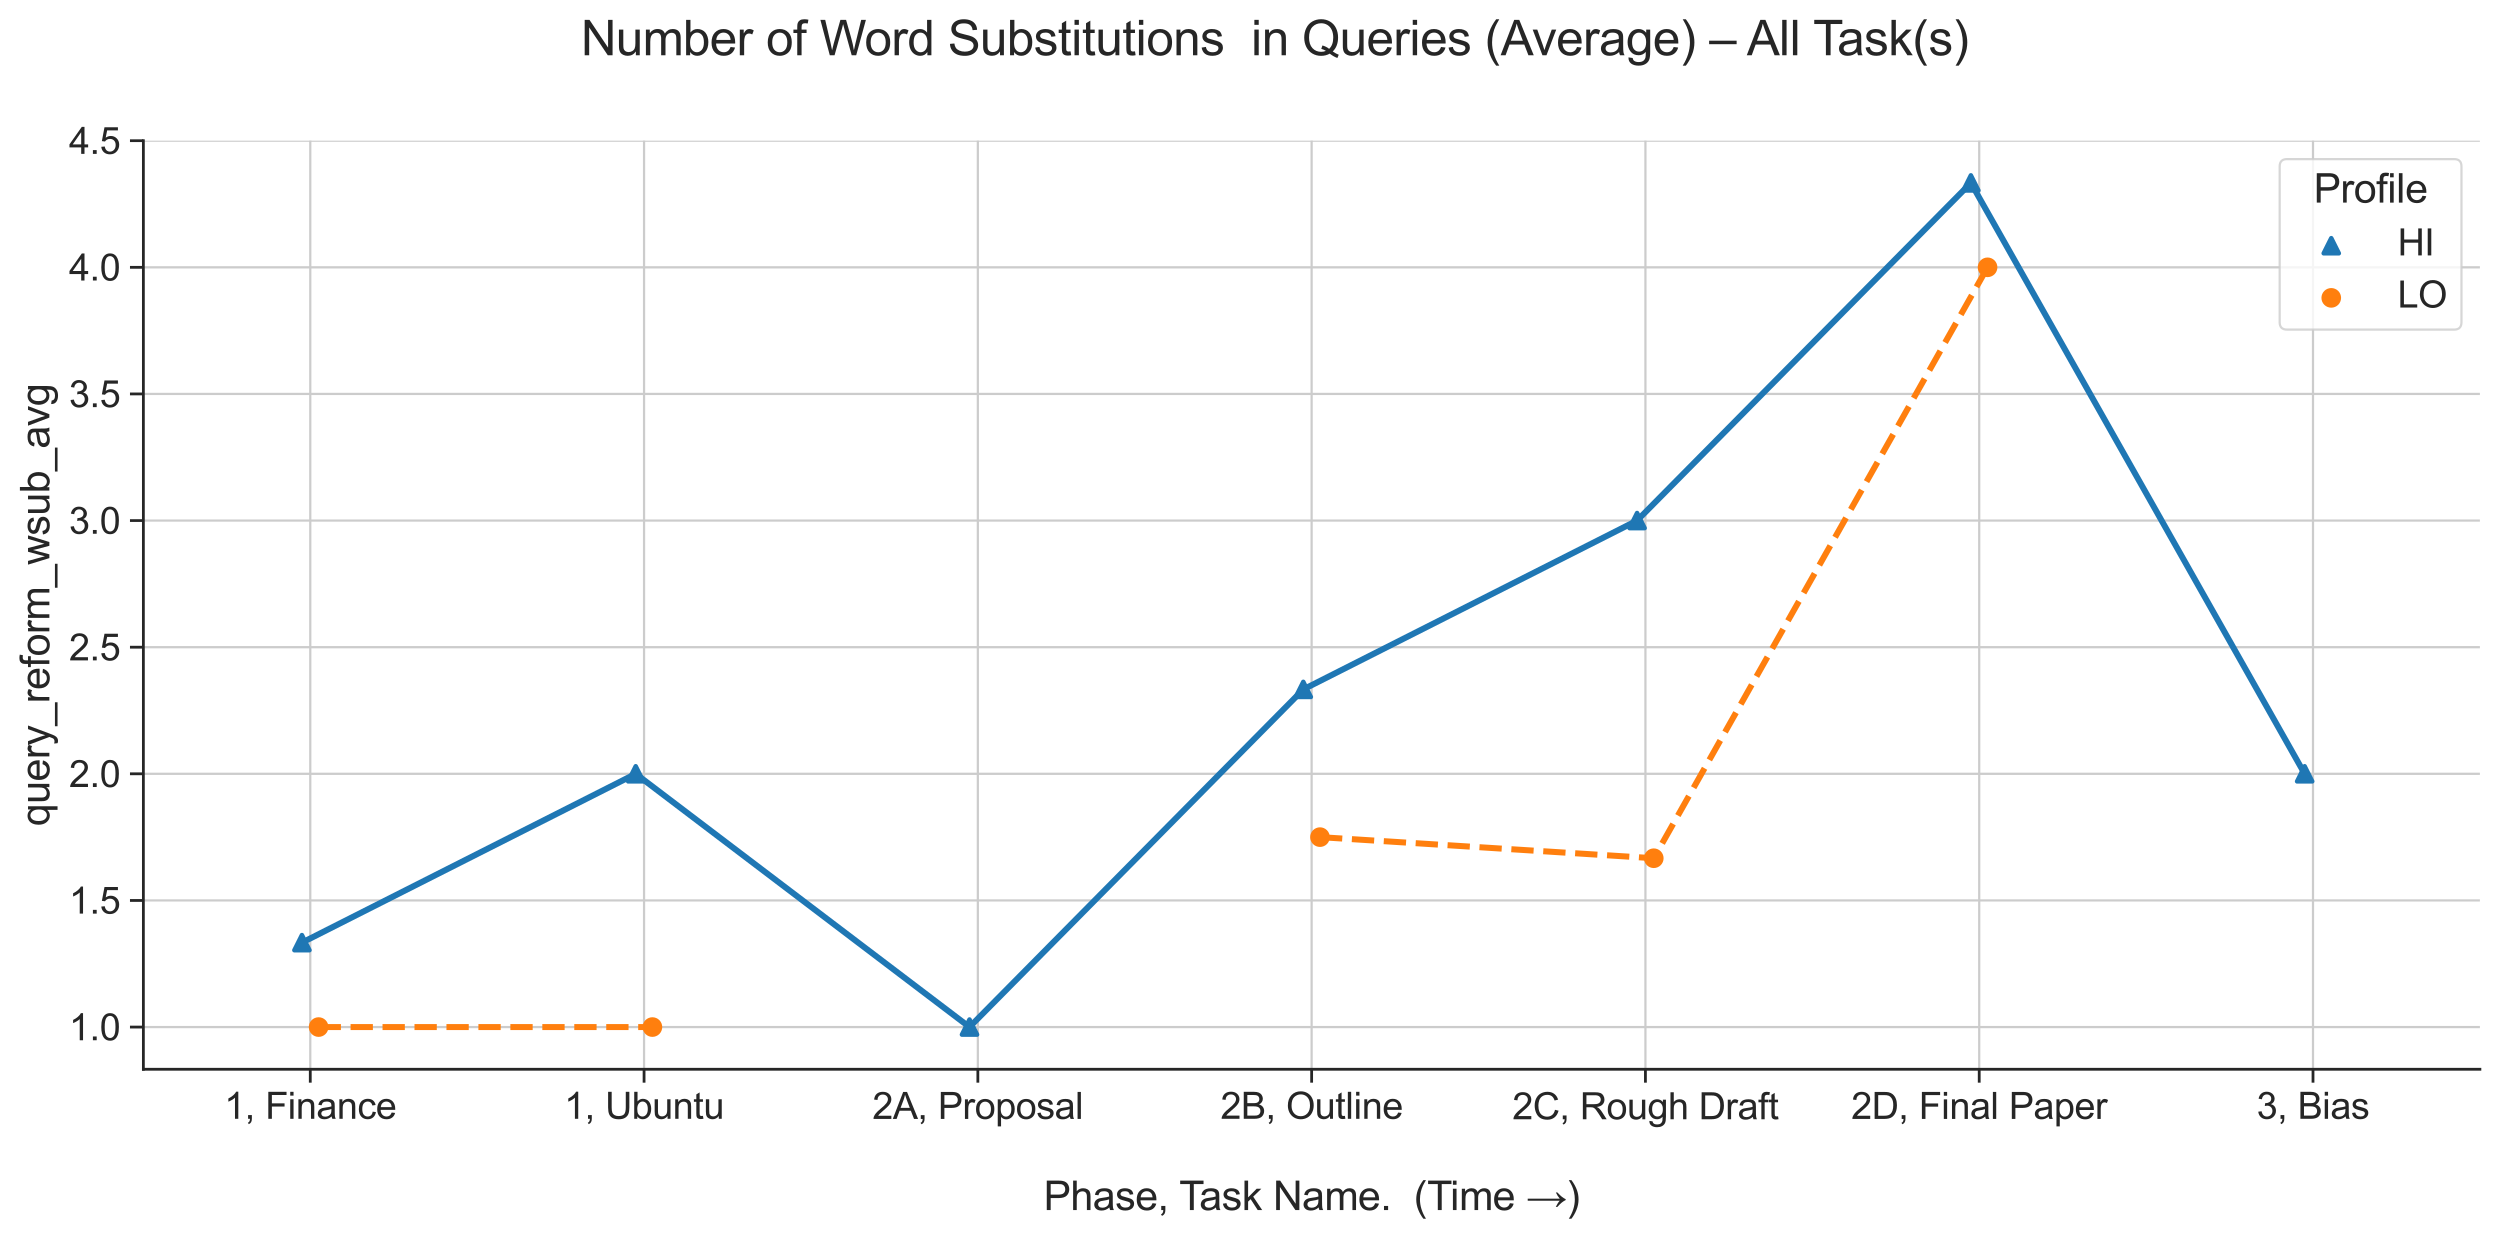 <?xml version="1.0" encoding="utf-8" standalone="no"?>
<!DOCTYPE svg PUBLIC "-//W3C//DTD SVG 1.1//EN"
  "http://www.w3.org/Graphics/SVG/1.1/DTD/svg11.dtd">
<svg xmlns:xlink="http://www.w3.org/1999/xlink" width="895.562pt" height="443.707pt" viewBox="0 0 895.562 443.707" xmlns="http://www.w3.org/2000/svg" version="1.1">
 <defs>
  <style type="text/css">*{stroke-linejoin: round; stroke-linecap: butt}</style>
 </defs>
 <g id="figure_1">
  <g id="patch_1">
   <path d="M 0 443.707 
L 895.562 443.707 
L 895.562 0 
L 0 0 
z
" style="fill: #ffffff"/>
  </g>
  <g id="axes_1">
   <g id="patch_2">
    <path d="M 51.361 383.04 
L 888.361 383.04 
L 888.361 50.4 
L 51.361 50.4 
z
" style="fill: #ffffff"/>
   </g>
   <g id="matplotlib.axis_1">
    <g id="xtick_1">
     <g id="line2d_1">
      <path d="M 111.147 383.04 
L 111.147 50.4 
" clip-path="url(#pfe2053e4a1)" style="fill: none; stroke: #cccccc; stroke-width: 0.8; stroke-linecap: round"/>
     </g>
     <g id="line2d_2">
      <defs>
       <path id="mbf6d9ec1d7" d="M 0 0 
L 0 4.8 
" style="stroke: #262626"/>
      </defs>
      <g>
       <use xlink:href="#mbf6d9ec1d7" x="111.147" y="383.04" style="fill: #262626; stroke: #262626"/>
      </g>
     </g>
     <g id="text_1">
      <!-- 1, Finance -->
      <g style="fill: #262626" transform="translate(80.331 400.788) scale(0.132 -0.132)">
       <defs>
        <path id="ArialMT-31" d="M 2384 0 
L 1822 0 
L 1822 3584 
Q 1619 3391 1289 3197 
Q 959 3003 697 2906 
L 697 3450 
Q 1169 3672 1522 3987 
Q 1875 4303 2022 4600 
L 2384 4600 
L 2384 0 
z
" transform="scale(0.016)"/>
        <path id="ArialMT-2c" d="M 569 0 
L 569 641 
L 1209 641 
L 1209 0 
Q 1209 -353 1084 -570 
Q 959 -788 688 -906 
L 531 -666 
Q 709 -588 793 -436 
Q 878 -284 888 0 
L 569 0 
z
" transform="scale(0.016)"/>
        <path id="ArialMT-20" transform="scale(0.016)"/>
        <path id="ArialMT-46" d="M 525 0 
L 525 4581 
L 3616 4581 
L 3616 4041 
L 1131 4041 
L 1131 2622 
L 3281 2622 
L 3281 2081 
L 1131 2081 
L 1131 0 
L 525 0 
z
" transform="scale(0.016)"/>
        <path id="ArialMT-69" d="M 425 3934 
L 425 4581 
L 988 4581 
L 988 3934 
L 425 3934 
z
M 425 0 
L 425 3319 
L 988 3319 
L 988 0 
L 425 0 
z
" transform="scale(0.016)"/>
        <path id="ArialMT-6e" d="M 422 0 
L 422 3319 
L 928 3319 
L 928 2847 
Q 1294 3394 1984 3394 
Q 2284 3394 2536 3286 
Q 2788 3178 2913 3003 
Q 3038 2828 3088 2588 
Q 3119 2431 3119 2041 
L 3119 0 
L 2556 0 
L 2556 2019 
Q 2556 2363 2490 2533 
Q 2425 2703 2258 2804 
Q 2091 2906 1866 2906 
Q 1506 2906 1245 2678 
Q 984 2450 984 1813 
L 984 0 
L 422 0 
z
" transform="scale(0.016)"/>
        <path id="ArialMT-61" d="M 2588 409 
Q 2275 144 1986 34 
Q 1697 -75 1366 -75 
Q 819 -75 525 192 
Q 231 459 231 875 
Q 231 1119 342 1320 
Q 453 1522 633 1644 
Q 813 1766 1038 1828 
Q 1203 1872 1538 1913 
Q 2219 1994 2541 2106 
Q 2544 2222 2544 2253 
Q 2544 2597 2384 2738 
Q 2169 2928 1744 2928 
Q 1347 2928 1158 2789 
Q 969 2650 878 2297 
L 328 2372 
Q 403 2725 575 2942 
Q 747 3159 1072 3276 
Q 1397 3394 1825 3394 
Q 2250 3394 2515 3294 
Q 2781 3194 2906 3042 
Q 3031 2891 3081 2659 
Q 3109 2516 3109 2141 
L 3109 1391 
Q 3109 606 3145 398 
Q 3181 191 3288 0 
L 2700 0 
Q 2613 175 2588 409 
z
M 2541 1666 
Q 2234 1541 1622 1453 
Q 1275 1403 1131 1340 
Q 988 1278 909 1158 
Q 831 1038 831 891 
Q 831 666 1001 516 
Q 1172 366 1500 366 
Q 1825 366 2078 508 
Q 2331 650 2450 897 
Q 2541 1088 2541 1459 
L 2541 1666 
z
" transform="scale(0.016)"/>
        <path id="ArialMT-63" d="M 2588 1216 
L 3141 1144 
Q 3050 572 2676 248 
Q 2303 -75 1759 -75 
Q 1078 -75 664 370 
Q 250 816 250 1647 
Q 250 2184 428 2587 
Q 606 2991 970 3192 
Q 1334 3394 1763 3394 
Q 2303 3394 2647 3120 
Q 2991 2847 3088 2344 
L 2541 2259 
Q 2463 2594 2264 2762 
Q 2066 2931 1784 2931 
Q 1359 2931 1093 2626 
Q 828 2322 828 1663 
Q 828 994 1084 691 
Q 1341 388 1753 388 
Q 2084 388 2306 591 
Q 2528 794 2588 1216 
z
" transform="scale(0.016)"/>
        <path id="ArialMT-65" d="M 2694 1069 
L 3275 997 
Q 3138 488 2766 206 
Q 2394 -75 1816 -75 
Q 1088 -75 661 373 
Q 234 822 234 1631 
Q 234 2469 665 2931 
Q 1097 3394 1784 3394 
Q 2450 3394 2872 2941 
Q 3294 2488 3294 1666 
Q 3294 1616 3291 1516 
L 816 1516 
Q 847 969 1125 678 
Q 1403 388 1819 388 
Q 2128 388 2347 550 
Q 2566 713 2694 1069 
z
M 847 1978 
L 2700 1978 
Q 2663 2397 2488 2606 
Q 2219 2931 1791 2931 
Q 1403 2931 1139 2672 
Q 875 2413 847 1978 
z
" transform="scale(0.016)"/>
       </defs>
       <use xlink:href="#ArialMT-31"/>
       <use xlink:href="#ArialMT-2c" x="55.615"/>
       <use xlink:href="#ArialMT-20" x="83.398"/>
       <use xlink:href="#ArialMT-46" x="111.182"/>
       <use xlink:href="#ArialMT-69" x="172.266"/>
       <use xlink:href="#ArialMT-6e" x="194.482"/>
       <use xlink:href="#ArialMT-61" x="250.098"/>
       <use xlink:href="#ArialMT-6e" x="305.713"/>
       <use xlink:href="#ArialMT-63" x="361.328"/>
       <use xlink:href="#ArialMT-65" x="411.328"/>
      </g>
     </g>
    </g>
    <g id="xtick_2">
     <g id="line2d_3">
      <path d="M 230.719 383.04 
L 230.719 50.4 
" clip-path="url(#pfe2053e4a1)" style="fill: none; stroke: #cccccc; stroke-width: 0.8; stroke-linecap: round"/>
     </g>
     <g id="line2d_4">
      <g>
       <use xlink:href="#mbf6d9ec1d7" x="230.719" y="383.04" style="fill: #262626; stroke: #262626"/>
      </g>
     </g>
     <g id="text_2">
      <!-- 1, Ubuntu -->
      <g style="fill: #262626" transform="translate(202.1 400.788) scale(0.132 -0.132)">
       <defs>
        <path id="ArialMT-55" d="M 3500 4581 
L 4106 4581 
L 4106 1934 
Q 4106 1244 3950 837 
Q 3794 431 3386 176 
Q 2978 -78 2316 -78 
Q 1672 -78 1262 144 
Q 853 366 678 786 
Q 503 1206 503 1934 
L 503 4581 
L 1109 4581 
L 1109 1938 
Q 1109 1341 1220 1058 
Q 1331 775 1601 622 
Q 1872 469 2263 469 
Q 2931 469 3215 772 
Q 3500 1075 3500 1938 
L 3500 4581 
z
" transform="scale(0.016)"/>
        <path id="ArialMT-62" d="M 941 0 
L 419 0 
L 419 4581 
L 981 4581 
L 981 2947 
Q 1338 3394 1891 3394 
Q 2197 3394 2470 3270 
Q 2744 3147 2920 2923 
Q 3097 2700 3197 2384 
Q 3297 2069 3297 1709 
Q 3297 856 2875 390 
Q 2453 -75 1863 -75 
Q 1275 -75 941 416 
L 941 0 
z
M 934 1684 
Q 934 1088 1097 822 
Q 1363 388 1816 388 
Q 2184 388 2453 708 
Q 2722 1028 2722 1663 
Q 2722 2313 2464 2622 
Q 2206 2931 1841 2931 
Q 1472 2931 1203 2611 
Q 934 2291 934 1684 
z
" transform="scale(0.016)"/>
        <path id="ArialMT-75" d="M 2597 0 
L 2597 488 
Q 2209 -75 1544 -75 
Q 1250 -75 995 37 
Q 741 150 617 320 
Q 494 491 444 738 
Q 409 903 409 1263 
L 409 3319 
L 972 3319 
L 972 1478 
Q 972 1038 1006 884 
Q 1059 663 1231 536 
Q 1403 409 1656 409 
Q 1909 409 2131 539 
Q 2353 669 2445 892 
Q 2538 1116 2538 1541 
L 2538 3319 
L 3100 3319 
L 3100 0 
L 2597 0 
z
" transform="scale(0.016)"/>
        <path id="ArialMT-74" d="M 1650 503 
L 1731 6 
Q 1494 -44 1306 -44 
Q 1000 -44 831 53 
Q 663 150 594 308 
Q 525 466 525 972 
L 525 2881 
L 113 2881 
L 113 3319 
L 525 3319 
L 525 4141 
L 1084 4478 
L 1084 3319 
L 1650 3319 
L 1650 2881 
L 1084 2881 
L 1084 941 
Q 1084 700 1114 631 
Q 1144 563 1211 522 
Q 1278 481 1403 481 
Q 1497 481 1650 503 
z
" transform="scale(0.016)"/>
       </defs>
       <use xlink:href="#ArialMT-31"/>
       <use xlink:href="#ArialMT-2c" x="55.615"/>
       <use xlink:href="#ArialMT-20" x="83.398"/>
       <use xlink:href="#ArialMT-55" x="111.182"/>
       <use xlink:href="#ArialMT-62" x="183.398"/>
       <use xlink:href="#ArialMT-75" x="239.014"/>
       <use xlink:href="#ArialMT-6e" x="294.629"/>
       <use xlink:href="#ArialMT-74" x="350.244"/>
       <use xlink:href="#ArialMT-75" x="378.027"/>
      </g>
     </g>
    </g>
    <g id="xtick_3">
     <g id="line2d_5">
      <path d="M 350.29 383.04 
L 350.29 50.4 
" clip-path="url(#pfe2053e4a1)" style="fill: none; stroke: #cccccc; stroke-width: 0.8; stroke-linecap: round"/>
     </g>
     <g id="line2d_6">
      <g>
       <use xlink:href="#mbf6d9ec1d7" x="350.29" y="383.04" style="fill: #262626; stroke: #262626"/>
      </g>
     </g>
     <g id="text_3">
      <!-- 2A, Proposal -->
      <g style="fill: #262626" transform="translate(312.503 400.827) scale(0.132 -0.132)">
       <defs>
        <path id="ArialMT-32" d="M 3222 541 
L 3222 0 
L 194 0 
Q 188 203 259 391 
Q 375 700 629 1000 
Q 884 1300 1366 1694 
Q 2113 2306 2375 2664 
Q 2638 3022 2638 3341 
Q 2638 3675 2398 3904 
Q 2159 4134 1775 4134 
Q 1369 4134 1125 3890 
Q 881 3647 878 3216 
L 300 3275 
Q 359 3922 746 4261 
Q 1134 4600 1788 4600 
Q 2447 4600 2831 4234 
Q 3216 3869 3216 3328 
Q 3216 3053 3103 2787 
Q 2991 2522 2730 2228 
Q 2469 1934 1863 1422 
Q 1356 997 1212 845 
Q 1069 694 975 541 
L 3222 541 
z
" transform="scale(0.016)"/>
        <path id="ArialMT-41" d="M -9 0 
L 1750 4581 
L 2403 4581 
L 4278 0 
L 3588 0 
L 3053 1388 
L 1138 1388 
L 634 0 
L -9 0 
z
M 1313 1881 
L 2866 1881 
L 2388 3150 
Q 2169 3728 2063 4100 
Q 1975 3659 1816 3225 
L 1313 1881 
z
" transform="scale(0.016)"/>
        <path id="ArialMT-50" d="M 494 0 
L 494 4581 
L 2222 4581 
Q 2678 4581 2919 4538 
Q 3256 4481 3484 4323 
Q 3713 4166 3852 3881 
Q 3991 3597 3991 3256 
Q 3991 2672 3619 2267 
Q 3247 1863 2275 1863 
L 1100 1863 
L 1100 0 
L 494 0 
z
M 1100 2403 
L 2284 2403 
Q 2872 2403 3119 2622 
Q 3366 2841 3366 3238 
Q 3366 3525 3220 3729 
Q 3075 3934 2838 4000 
Q 2684 4041 2272 4041 
L 1100 4041 
L 1100 2403 
z
" transform="scale(0.016)"/>
        <path id="ArialMT-72" d="M 416 0 
L 416 3319 
L 922 3319 
L 922 2816 
Q 1116 3169 1280 3281 
Q 1444 3394 1641 3394 
Q 1925 3394 2219 3213 
L 2025 2691 
Q 1819 2813 1613 2813 
Q 1428 2813 1281 2702 
Q 1134 2591 1072 2394 
Q 978 2094 978 1738 
L 978 0 
L 416 0 
z
" transform="scale(0.016)"/>
        <path id="ArialMT-6f" d="M 213 1659 
Q 213 2581 725 3025 
Q 1153 3394 1769 3394 
Q 2453 3394 2887 2945 
Q 3322 2497 3322 1706 
Q 3322 1066 3130 698 
Q 2938 331 2570 128 
Q 2203 -75 1769 -75 
Q 1072 -75 642 372 
Q 213 819 213 1659 
z
M 791 1659 
Q 791 1022 1069 705 
Q 1347 388 1769 388 
Q 2188 388 2466 706 
Q 2744 1025 2744 1678 
Q 2744 2294 2464 2611 
Q 2184 2928 1769 2928 
Q 1347 2928 1069 2612 
Q 791 2297 791 1659 
z
" transform="scale(0.016)"/>
        <path id="ArialMT-70" d="M 422 -1272 
L 422 3319 
L 934 3319 
L 934 2888 
Q 1116 3141 1344 3267 
Q 1572 3394 1897 3394 
Q 2322 3394 2647 3175 
Q 2972 2956 3137 2557 
Q 3303 2159 3303 1684 
Q 3303 1175 3120 767 
Q 2938 359 2589 142 
Q 2241 -75 1856 -75 
Q 1575 -75 1351 44 
Q 1128 163 984 344 
L 984 -1272 
L 422 -1272 
z
M 931 1641 
Q 931 1000 1190 694 
Q 1450 388 1819 388 
Q 2194 388 2461 705 
Q 2728 1022 2728 1688 
Q 2728 2322 2467 2637 
Q 2206 2953 1844 2953 
Q 1484 2953 1207 2617 
Q 931 2281 931 1641 
z
" transform="scale(0.016)"/>
        <path id="ArialMT-73" d="M 197 991 
L 753 1078 
Q 800 744 1014 566 
Q 1228 388 1613 388 
Q 2000 388 2187 545 
Q 2375 703 2375 916 
Q 2375 1106 2209 1216 
Q 2094 1291 1634 1406 
Q 1016 1563 777 1677 
Q 538 1791 414 1992 
Q 291 2194 291 2438 
Q 291 2659 392 2848 
Q 494 3038 669 3163 
Q 800 3259 1026 3326 
Q 1253 3394 1513 3394 
Q 1903 3394 2198 3281 
Q 2494 3169 2634 2976 
Q 2775 2784 2828 2463 
L 2278 2388 
Q 2241 2644 2061 2787 
Q 1881 2931 1553 2931 
Q 1166 2931 1000 2803 
Q 834 2675 834 2503 
Q 834 2394 903 2306 
Q 972 2216 1119 2156 
Q 1203 2125 1616 2013 
Q 2213 1853 2448 1751 
Q 2684 1650 2818 1456 
Q 2953 1263 2953 975 
Q 2953 694 2789 445 
Q 2625 197 2315 61 
Q 2006 -75 1616 -75 
Q 969 -75 630 194 
Q 291 463 197 991 
z
" transform="scale(0.016)"/>
        <path id="ArialMT-6c" d="M 409 0 
L 409 4581 
L 972 4581 
L 972 0 
L 409 0 
z
" transform="scale(0.016)"/>
       </defs>
       <use xlink:href="#ArialMT-32"/>
       <use xlink:href="#ArialMT-41" x="55.615"/>
       <use xlink:href="#ArialMT-2c" x="122.314"/>
       <use xlink:href="#ArialMT-20" x="150.098"/>
       <use xlink:href="#ArialMT-50" x="177.881"/>
       <use xlink:href="#ArialMT-72" x="244.58"/>
       <use xlink:href="#ArialMT-6f" x="277.881"/>
       <use xlink:href="#ArialMT-70" x="333.496"/>
       <use xlink:href="#ArialMT-6f" x="389.111"/>
       <use xlink:href="#ArialMT-73" x="444.727"/>
       <use xlink:href="#ArialMT-61" x="494.727"/>
       <use xlink:href="#ArialMT-6c" x="550.342"/>
      </g>
     </g>
    </g>
    <g id="xtick_4">
     <g id="line2d_7">
      <path d="M 469.861 383.04 
L 469.861 50.4 
" clip-path="url(#pfe2053e4a1)" style="fill: none; stroke: #cccccc; stroke-width: 0.8; stroke-linecap: round"/>
     </g>
     <g id="line2d_8">
      <g>
       <use xlink:href="#mbf6d9ec1d7" x="469.861" y="383.04" style="fill: #262626; stroke: #262626"/>
      </g>
     </g>
     <g id="text_4">
      <!-- 2B, Outline -->
      <g style="fill: #262626" transform="translate(437.211 400.788) scale(0.132 -0.132)">
       <defs>
        <path id="ArialMT-42" d="M 469 0 
L 469 4581 
L 2188 4581 
Q 2713 4581 3030 4442 
Q 3347 4303 3526 4014 
Q 3706 3725 3706 3409 
Q 3706 3116 3547 2856 
Q 3388 2597 3066 2438 
Q 3481 2316 3704 2022 
Q 3928 1728 3928 1328 
Q 3928 1006 3792 729 
Q 3656 453 3456 303 
Q 3256 153 2954 76 
Q 2653 0 2216 0 
L 469 0 
z
M 1075 2656 
L 2066 2656 
Q 2469 2656 2644 2709 
Q 2875 2778 2992 2937 
Q 3109 3097 3109 3338 
Q 3109 3566 3000 3739 
Q 2891 3913 2687 3977 
Q 2484 4041 1991 4041 
L 1075 4041 
L 1075 2656 
z
M 1075 541 
L 2216 541 
Q 2509 541 2628 563 
Q 2838 600 2978 687 
Q 3119 775 3209 942 
Q 3300 1109 3300 1328 
Q 3300 1584 3169 1773 
Q 3038 1963 2805 2039 
Q 2572 2116 2134 2116 
L 1075 2116 
L 1075 541 
z
" transform="scale(0.016)"/>
        <path id="ArialMT-4f" d="M 309 2231 
Q 309 3372 921 4017 
Q 1534 4663 2503 4663 
Q 3138 4663 3647 4359 
Q 4156 4056 4423 3514 
Q 4691 2972 4691 2284 
Q 4691 1588 4409 1038 
Q 4128 488 3612 205 
Q 3097 -78 2500 -78 
Q 1853 -78 1343 234 
Q 834 547 571 1087 
Q 309 1628 309 2231 
z
M 934 2222 
Q 934 1394 1379 917 
Q 1825 441 2497 441 
Q 3181 441 3623 922 
Q 4066 1403 4066 2288 
Q 4066 2847 3877 3264 
Q 3688 3681 3323 3911 
Q 2959 4141 2506 4141 
Q 1863 4141 1398 3698 
Q 934 3256 934 2222 
z
" transform="scale(0.016)"/>
       </defs>
       <use xlink:href="#ArialMT-32"/>
       <use xlink:href="#ArialMT-42" x="55.615"/>
       <use xlink:href="#ArialMT-2c" x="122.314"/>
       <use xlink:href="#ArialMT-20" x="150.098"/>
       <use xlink:href="#ArialMT-4f" x="177.881"/>
       <use xlink:href="#ArialMT-75" x="255.664"/>
       <use xlink:href="#ArialMT-74" x="311.279"/>
       <use xlink:href="#ArialMT-6c" x="339.062"/>
       <use xlink:href="#ArialMT-69" x="361.279"/>
       <use xlink:href="#ArialMT-6e" x="383.496"/>
       <use xlink:href="#ArialMT-65" x="439.111"/>
      </g>
     </g>
    </g>
    <g id="xtick_5">
     <g id="line2d_9">
      <path d="M 589.433 383.04 
L 589.433 50.4 
" clip-path="url(#pfe2053e4a1)" style="fill: none; stroke: #cccccc; stroke-width: 0.8; stroke-linecap: round"/>
     </g>
     <g id="line2d_10">
      <g>
       <use xlink:href="#mbf6d9ec1d7" x="589.433" y="383.04" style="fill: #262626; stroke: #262626"/>
      </g>
     </g>
     <g id="text_5">
      <!-- 2C, Rough Draft -->
      <g style="fill: #262626" transform="translate(541.747 400.949) scale(0.132 -0.132)">
       <defs>
        <path id="ArialMT-43" d="M 3763 1606 
L 4369 1453 
Q 4178 706 3683 314 
Q 3188 -78 2472 -78 
Q 1731 -78 1267 223 
Q 803 525 561 1097 
Q 319 1669 319 2325 
Q 319 3041 592 3573 
Q 866 4106 1370 4382 
Q 1875 4659 2481 4659 
Q 3169 4659 3637 4309 
Q 4106 3959 4291 3325 
L 3694 3184 
Q 3534 3684 3231 3912 
Q 2928 4141 2469 4141 
Q 1941 4141 1586 3887 
Q 1231 3634 1087 3207 
Q 944 2781 944 2328 
Q 944 1744 1114 1308 
Q 1284 872 1643 656 
Q 2003 441 2422 441 
Q 2931 441 3284 734 
Q 3638 1028 3763 1606 
z
" transform="scale(0.016)"/>
        <path id="ArialMT-52" d="M 503 0 
L 503 4581 
L 2534 4581 
Q 3147 4581 3465 4457 
Q 3784 4334 3975 4021 
Q 4166 3709 4166 3331 
Q 4166 2844 3850 2509 
Q 3534 2175 2875 2084 
Q 3116 1969 3241 1856 
Q 3506 1613 3744 1247 
L 4541 0 
L 3778 0 
L 3172 953 
Q 2906 1366 2734 1584 
Q 2563 1803 2427 1890 
Q 2291 1978 2150 2013 
Q 2047 2034 1813 2034 
L 1109 2034 
L 1109 0 
L 503 0 
z
M 1109 2559 
L 2413 2559 
Q 2828 2559 3062 2645 
Q 3297 2731 3419 2920 
Q 3541 3109 3541 3331 
Q 3541 3656 3305 3865 
Q 3069 4075 2559 4075 
L 1109 4075 
L 1109 2559 
z
" transform="scale(0.016)"/>
        <path id="ArialMT-67" d="M 319 -275 
L 866 -356 
Q 900 -609 1056 -725 
Q 1266 -881 1628 -881 
Q 2019 -881 2231 -725 
Q 2444 -569 2519 -288 
Q 2563 -116 2559 434 
Q 2191 0 1641 0 
Q 956 0 581 494 
Q 206 988 206 1678 
Q 206 2153 378 2554 
Q 550 2956 876 3175 
Q 1203 3394 1644 3394 
Q 2231 3394 2613 2919 
L 2613 3319 
L 3131 3319 
L 3131 450 
Q 3131 -325 2973 -648 
Q 2816 -972 2473 -1159 
Q 2131 -1347 1631 -1347 
Q 1038 -1347 672 -1080 
Q 306 -813 319 -275 
z
M 784 1719 
Q 784 1066 1043 766 
Q 1303 466 1694 466 
Q 2081 466 2343 764 
Q 2606 1063 2606 1700 
Q 2606 2309 2336 2618 
Q 2066 2928 1684 2928 
Q 1309 2928 1046 2623 
Q 784 2319 784 1719 
z
" transform="scale(0.016)"/>
        <path id="ArialMT-68" d="M 422 0 
L 422 4581 
L 984 4581 
L 984 2938 
Q 1378 3394 1978 3394 
Q 2347 3394 2619 3248 
Q 2891 3103 3008 2847 
Q 3125 2591 3125 2103 
L 3125 0 
L 2563 0 
L 2563 2103 
Q 2563 2525 2380 2717 
Q 2197 2909 1863 2909 
Q 1613 2909 1392 2779 
Q 1172 2650 1078 2428 
Q 984 2206 984 1816 
L 984 0 
L 422 0 
z
" transform="scale(0.016)"/>
        <path id="ArialMT-44" d="M 494 0 
L 494 4581 
L 2072 4581 
Q 2606 4581 2888 4516 
Q 3281 4425 3559 4188 
Q 3922 3881 4101 3404 
Q 4281 2928 4281 2316 
Q 4281 1794 4159 1391 
Q 4038 988 3847 723 
Q 3656 459 3429 307 
Q 3203 156 2883 78 
Q 2563 0 2147 0 
L 494 0 
z
M 1100 541 
L 2078 541 
Q 2531 541 2789 625 
Q 3047 709 3200 863 
Q 3416 1078 3536 1442 
Q 3656 1806 3656 2325 
Q 3656 3044 3420 3430 
Q 3184 3816 2847 3947 
Q 2603 4041 2063 4041 
L 1100 4041 
L 1100 541 
z
" transform="scale(0.016)"/>
        <path id="ArialMT-66" d="M 556 0 
L 556 2881 
L 59 2881 
L 59 3319 
L 556 3319 
L 556 3672 
Q 556 4006 616 4169 
Q 697 4388 901 4523 
Q 1106 4659 1475 4659 
Q 1713 4659 2000 4603 
L 1916 4113 
Q 1741 4144 1584 4144 
Q 1328 4144 1222 4034 
Q 1116 3925 1116 3625 
L 1116 3319 
L 1763 3319 
L 1763 2881 
L 1116 2881 
L 1116 0 
L 556 0 
z
" transform="scale(0.016)"/>
       </defs>
       <use xlink:href="#ArialMT-32"/>
       <use xlink:href="#ArialMT-43" x="55.615"/>
       <use xlink:href="#ArialMT-2c" x="127.832"/>
       <use xlink:href="#ArialMT-20" x="155.615"/>
       <use xlink:href="#ArialMT-52" x="183.398"/>
       <use xlink:href="#ArialMT-6f" x="255.615"/>
       <use xlink:href="#ArialMT-75" x="311.23"/>
       <use xlink:href="#ArialMT-67" x="366.846"/>
       <use xlink:href="#ArialMT-68" x="422.461"/>
       <use xlink:href="#ArialMT-20" x="478.076"/>
       <use xlink:href="#ArialMT-44" x="505.859"/>
       <use xlink:href="#ArialMT-72" x="578.076"/>
       <use xlink:href="#ArialMT-61" x="611.377"/>
       <use xlink:href="#ArialMT-66" x="666.992"/>
       <use xlink:href="#ArialMT-74" x="694.775"/>
      </g>
     </g>
    </g>
    <g id="xtick_6">
     <g id="line2d_11">
      <path d="M 709.004 383.04 
L 709.004 50.4 
" clip-path="url(#pfe2053e4a1)" style="fill: none; stroke: #cccccc; stroke-width: 0.8; stroke-linecap: round"/>
     </g>
     <g id="line2d_12">
      <g>
       <use xlink:href="#mbf6d9ec1d7" x="709.004" y="383.04" style="fill: #262626; stroke: #262626"/>
      </g>
     </g>
     <g id="text_6">
      <!-- 2D, Final Paper -->
      <g style="fill: #262626" transform="translate(663.152 400.827) scale(0.132 -0.132)">
       <use xlink:href="#ArialMT-32"/>
       <use xlink:href="#ArialMT-44" x="55.615"/>
       <use xlink:href="#ArialMT-2c" x="127.832"/>
       <use xlink:href="#ArialMT-20" x="155.615"/>
       <use xlink:href="#ArialMT-46" x="183.398"/>
       <use xlink:href="#ArialMT-69" x="244.482"/>
       <use xlink:href="#ArialMT-6e" x="266.699"/>
       <use xlink:href="#ArialMT-61" x="322.314"/>
       <use xlink:href="#ArialMT-6c" x="377.93"/>
       <use xlink:href="#ArialMT-20" x="400.146"/>
       <use xlink:href="#ArialMT-50" x="427.93"/>
       <use xlink:href="#ArialMT-61" x="494.629"/>
       <use xlink:href="#ArialMT-70" x="550.244"/>
       <use xlink:href="#ArialMT-65" x="605.859"/>
       <use xlink:href="#ArialMT-72" x="661.475"/>
      </g>
     </g>
    </g>
    <g id="xtick_7">
     <g id="line2d_13">
      <path d="M 828.576 383.04 
L 828.576 50.4 
" clip-path="url(#pfe2053e4a1)" style="fill: none; stroke: #cccccc; stroke-width: 0.8; stroke-linecap: round"/>
     </g>
     <g id="line2d_14">
      <g>
       <use xlink:href="#mbf6d9ec1d7" x="828.576" y="383.04" style="fill: #262626; stroke: #262626"/>
      </g>
     </g>
     <g id="text_7">
      <!-- 3, Bias -->
      <g style="fill: #262626" transform="translate(808.399 400.788) scale(0.132 -0.132)">
       <defs>
        <path id="ArialMT-33" d="M 269 1209 
L 831 1284 
Q 928 806 1161 595 
Q 1394 384 1728 384 
Q 2125 384 2398 659 
Q 2672 934 2672 1341 
Q 2672 1728 2419 1979 
Q 2166 2231 1775 2231 
Q 1616 2231 1378 2169 
L 1441 2663 
Q 1497 2656 1531 2656 
Q 1891 2656 2178 2843 
Q 2466 3031 2466 3422 
Q 2466 3731 2256 3934 
Q 2047 4138 1716 4138 
Q 1388 4138 1169 3931 
Q 950 3725 888 3313 
L 325 3413 
Q 428 3978 793 4289 
Q 1159 4600 1703 4600 
Q 2078 4600 2393 4439 
Q 2709 4278 2876 4000 
Q 3044 3722 3044 3409 
Q 3044 3113 2884 2869 
Q 2725 2625 2413 2481 
Q 2819 2388 3044 2092 
Q 3269 1797 3269 1353 
Q 3269 753 2831 336 
Q 2394 -81 1725 -81 
Q 1122 -81 723 278 
Q 325 638 269 1209 
z
" transform="scale(0.016)"/>
       </defs>
       <use xlink:href="#ArialMT-33"/>
       <use xlink:href="#ArialMT-2c" x="55.615"/>
       <use xlink:href="#ArialMT-20" x="83.398"/>
       <use xlink:href="#ArialMT-42" x="111.182"/>
       <use xlink:href="#ArialMT-69" x="177.881"/>
       <use xlink:href="#ArialMT-61" x="200.098"/>
       <use xlink:href="#ArialMT-73" x="255.713"/>
      </g>
     </g>
    </g>
    <g id="text_8">
     <!--  -->
     <g style="fill: #262626" transform="translate(469.861 418.035) scale(0.144 -0.144)"/>
     <!-- Phase, Task Name.  (Time →) -->
     <g style="fill: #262626" transform="translate(373.843 433.476) scale(0.144 -0.144)">
      <defs>
       <path id="ArialMT-54" d="M 1659 0 
L 1659 4041 
L 150 4041 
L 150 4581 
L 3781 4581 
L 3781 4041 
L 2266 4041 
L 2266 0 
L 1659 0 
z
" transform="scale(0.016)"/>
       <path id="ArialMT-6b" d="M 425 0 
L 425 4581 
L 988 4581 
L 988 1969 
L 2319 3319 
L 3047 3319 
L 1778 2088 
L 3175 0 
L 2481 0 
L 1384 1697 
L 988 1316 
L 988 0 
L 425 0 
z
" transform="scale(0.016)"/>
       <path id="ArialMT-4e" d="M 488 0 
L 488 4581 
L 1109 4581 
L 3516 984 
L 3516 4581 
L 4097 4581 
L 4097 0 
L 3475 0 
L 1069 3600 
L 1069 0 
L 488 0 
z
" transform="scale(0.016)"/>
       <path id="ArialMT-6d" d="M 422 0 
L 422 3319 
L 925 3319 
L 925 2853 
Q 1081 3097 1340 3245 
Q 1600 3394 1931 3394 
Q 2300 3394 2536 3241 
Q 2772 3088 2869 2813 
Q 3263 3394 3894 3394 
Q 4388 3394 4653 3120 
Q 4919 2847 4919 2278 
L 4919 0 
L 4359 0 
L 4359 2091 
Q 4359 2428 4304 2576 
Q 4250 2725 4106 2815 
Q 3963 2906 3769 2906 
Q 3419 2906 3187 2673 
Q 2956 2441 2956 1928 
L 2956 0 
L 2394 0 
L 2394 2156 
Q 2394 2531 2256 2718 
Q 2119 2906 1806 2906 
Q 1569 2906 1367 2781 
Q 1166 2656 1075 2415 
Q 984 2175 984 1722 
L 984 0 
L 422 0 
z
" transform="scale(0.016)"/>
       <path id="ArialMT-2e" d="M 581 0 
L 581 641 
L 1222 641 
L 1222 0 
L 581 0 
z
" transform="scale(0.016)"/>
       <path id="ArialMT-28" d="M 1497 -1347 
Q 1031 -759 709 28 
Q 388 816 388 1659 
Q 388 2403 628 3084 
Q 909 3875 1497 4659 
L 1900 4659 
Q 1522 4009 1400 3731 
Q 1209 3300 1100 2831 
Q 966 2247 966 1656 
Q 966 153 1900 -1347 
L 1497 -1347 
z
" transform="scale(0.016)"/>
       <path id="ArialMT-2192" d="M 4859 2738 
Q 5275 2284 5578 2048 
Q 5881 1813 6150 1697 
L 6150 1556 
Q 5841 1406 5550 1173 
Q 5259 941 4856 491 
L 4616 491 
Q 4909 1119 5231 1456 
L 247 1456 
L 247 1772 
L 5231 1772 
Q 4994 2075 4900 2222 
Q 4806 2369 4622 2738 
L 4859 2738 
z
" transform="scale(0.016)"/>
       <path id="ArialMT-29" d="M 791 -1347 
L 388 -1347 
Q 1322 153 1322 1656 
Q 1322 2244 1188 2822 
Q 1081 3291 891 3722 
Q 769 4003 388 4659 
L 791 4659 
Q 1378 3875 1659 3084 
Q 1900 2403 1900 1659 
Q 1900 816 1576 28 
Q 1253 -759 791 -1347 
z
" transform="scale(0.016)"/>
      </defs>
      <use xlink:href="#ArialMT-50"/>
      <use xlink:href="#ArialMT-68" x="66.699"/>
      <use xlink:href="#ArialMT-61" x="122.314"/>
      <use xlink:href="#ArialMT-73" x="177.93"/>
      <use xlink:href="#ArialMT-65" x="227.93"/>
      <use xlink:href="#ArialMT-2c" x="283.545"/>
      <use xlink:href="#ArialMT-20" x="311.328"/>
      <use xlink:href="#ArialMT-54" x="337.361"/>
      <use xlink:href="#ArialMT-61" x="387.32"/>
      <use xlink:href="#ArialMT-73" x="442.936"/>
      <use xlink:href="#ArialMT-6b" x="492.936"/>
      <use xlink:href="#ArialMT-20" x="542.936"/>
      <use xlink:href="#ArialMT-4e" x="570.719"/>
      <use xlink:href="#ArialMT-61" x="642.936"/>
      <use xlink:href="#ArialMT-6d" x="698.551"/>
      <use xlink:href="#ArialMT-65" x="781.852"/>
      <use xlink:href="#ArialMT-2e" x="837.467"/>
      <use xlink:href="#ArialMT-20" x="865.25"/>
      <use xlink:href="#ArialMT-20" x="893.033"/>
      <use xlink:href="#ArialMT-28" x="920.816"/>
      <use xlink:href="#ArialMT-54" x="954.117"/>
      <use xlink:href="#ArialMT-69" x="1011.451"/>
      <use xlink:href="#ArialMT-6d" x="1033.668"/>
      <use xlink:href="#ArialMT-65" x="1116.969"/>
      <use xlink:href="#ArialMT-20" x="1172.584"/>
      <use xlink:href="#ArialMT-2192" x="1200.367"/>
      <use xlink:href="#ArialMT-29" x="1300.367"/>
     </g>
    </g>
   </g>
   <g id="matplotlib.axis_2">
    <g id="ytick_1">
     <g id="line2d_15">
      <path d="M 51.361 367.92 
L 888.361 367.92 
" clip-path="url(#pfe2053e4a1)" style="fill: none; stroke: #cccccc; stroke-width: 0.8; stroke-linecap: round"/>
     </g>
     <g id="line2d_16">
      <defs>
       <path id="m1712f1867b" d="M 0 0 
L -4.8 0 
" style="stroke: #262626"/>
      </defs>
      <g>
       <use xlink:href="#m1712f1867b" x="51.361" y="367.92" style="fill: #262626; stroke: #262626"/>
      </g>
     </g>
     <g id="text_9">
      <!-- 1.0 -->
      <g style="fill: #262626" transform="translate(24.713 372.644) scale(0.132 -0.132)">
       <defs>
        <path id="ArialMT-30" d="M 266 2259 
Q 266 3072 433 3567 
Q 600 4063 929 4331 
Q 1259 4600 1759 4600 
Q 2128 4600 2406 4451 
Q 2684 4303 2865 4023 
Q 3047 3744 3150 3342 
Q 3253 2941 3253 2259 
Q 3253 1453 3087 958 
Q 2922 463 2592 192 
Q 2263 -78 1759 -78 
Q 1097 -78 719 397 
Q 266 969 266 2259 
z
M 844 2259 
Q 844 1131 1108 757 
Q 1372 384 1759 384 
Q 2147 384 2411 759 
Q 2675 1134 2675 2259 
Q 2675 3391 2411 3762 
Q 2147 4134 1753 4134 
Q 1366 4134 1134 3806 
Q 844 3388 844 2259 
z
" transform="scale(0.016)"/>
       </defs>
       <use xlink:href="#ArialMT-31"/>
       <use xlink:href="#ArialMT-2e" x="55.615"/>
       <use xlink:href="#ArialMT-30" x="83.398"/>
      </g>
     </g>
    </g>
    <g id="ytick_2">
     <g id="line2d_17">
      <path d="M 51.361 322.56 
L 888.361 322.56 
" clip-path="url(#pfe2053e4a1)" style="fill: none; stroke: #cccccc; stroke-width: 0.8; stroke-linecap: round"/>
     </g>
     <g id="line2d_18">
      <g>
       <use xlink:href="#m1712f1867b" x="51.361" y="322.56" style="fill: #262626; stroke: #262626"/>
      </g>
     </g>
     <g id="text_10">
      <!-- 1.5 -->
      <g style="fill: #262626" transform="translate(24.713 327.284) scale(0.132 -0.132)">
       <defs>
        <path id="ArialMT-35" d="M 266 1200 
L 856 1250 
Q 922 819 1161 601 
Q 1400 384 1738 384 
Q 2144 384 2425 690 
Q 2706 997 2706 1503 
Q 2706 1984 2436 2262 
Q 2166 2541 1728 2541 
Q 1456 2541 1237 2417 
Q 1019 2294 894 2097 
L 366 2166 
L 809 4519 
L 3088 4519 
L 3088 3981 
L 1259 3981 
L 1013 2750 
Q 1425 3038 1878 3038 
Q 2478 3038 2890 2622 
Q 3303 2206 3303 1553 
Q 3303 931 2941 478 
Q 2500 -78 1738 -78 
Q 1113 -78 717 272 
Q 322 622 266 1200 
z
" transform="scale(0.016)"/>
       </defs>
       <use xlink:href="#ArialMT-31"/>
       <use xlink:href="#ArialMT-2e" x="55.615"/>
       <use xlink:href="#ArialMT-35" x="83.398"/>
      </g>
     </g>
    </g>
    <g id="ytick_3">
     <g id="line2d_19">
      <path d="M 51.361 277.2 
L 888.361 277.2 
" clip-path="url(#pfe2053e4a1)" style="fill: none; stroke: #cccccc; stroke-width: 0.8; stroke-linecap: round"/>
     </g>
     <g id="line2d_20">
      <g>
       <use xlink:href="#m1712f1867b" x="51.361" y="277.2" style="fill: #262626; stroke: #262626"/>
      </g>
     </g>
     <g id="text_11">
      <!-- 2.0 -->
      <g style="fill: #262626" transform="translate(24.713 281.924) scale(0.132 -0.132)">
       <use xlink:href="#ArialMT-32"/>
       <use xlink:href="#ArialMT-2e" x="55.615"/>
       <use xlink:href="#ArialMT-30" x="83.398"/>
      </g>
     </g>
    </g>
    <g id="ytick_4">
     <g id="line2d_21">
      <path d="M 51.361 231.84 
L 888.361 231.84 
" clip-path="url(#pfe2053e4a1)" style="fill: none; stroke: #cccccc; stroke-width: 0.8; stroke-linecap: round"/>
     </g>
     <g id="line2d_22">
      <g>
       <use xlink:href="#m1712f1867b" x="51.361" y="231.84" style="fill: #262626; stroke: #262626"/>
      </g>
     </g>
     <g id="text_12">
      <!-- 2.5 -->
      <g style="fill: #262626" transform="translate(24.713 236.564) scale(0.132 -0.132)">
       <use xlink:href="#ArialMT-32"/>
       <use xlink:href="#ArialMT-2e" x="55.615"/>
       <use xlink:href="#ArialMT-35" x="83.398"/>
      </g>
     </g>
    </g>
    <g id="ytick_5">
     <g id="line2d_23">
      <path d="M 51.361 186.48 
L 888.361 186.48 
" clip-path="url(#pfe2053e4a1)" style="fill: none; stroke: #cccccc; stroke-width: 0.8; stroke-linecap: round"/>
     </g>
     <g id="line2d_24">
      <g>
       <use xlink:href="#m1712f1867b" x="51.361" y="186.48" style="fill: #262626; stroke: #262626"/>
      </g>
     </g>
     <g id="text_13">
      <!-- 3.0 -->
      <g style="fill: #262626" transform="translate(24.713 191.204) scale(0.132 -0.132)">
       <use xlink:href="#ArialMT-33"/>
       <use xlink:href="#ArialMT-2e" x="55.615"/>
       <use xlink:href="#ArialMT-30" x="83.398"/>
      </g>
     </g>
    </g>
    <g id="ytick_6">
     <g id="line2d_25">
      <path d="M 51.361 141.12 
L 888.361 141.12 
" clip-path="url(#pfe2053e4a1)" style="fill: none; stroke: #cccccc; stroke-width: 0.8; stroke-linecap: round"/>
     </g>
     <g id="line2d_26">
      <g>
       <use xlink:href="#m1712f1867b" x="51.361" y="141.12" style="fill: #262626; stroke: #262626"/>
      </g>
     </g>
     <g id="text_14">
      <!-- 3.5 -->
      <g style="fill: #262626" transform="translate(24.713 145.844) scale(0.132 -0.132)">
       <use xlink:href="#ArialMT-33"/>
       <use xlink:href="#ArialMT-2e" x="55.615"/>
       <use xlink:href="#ArialMT-35" x="83.398"/>
      </g>
     </g>
    </g>
    <g id="ytick_7">
     <g id="line2d_27">
      <path d="M 51.361 95.76 
L 888.361 95.76 
" clip-path="url(#pfe2053e4a1)" style="fill: none; stroke: #cccccc; stroke-width: 0.8; stroke-linecap: round"/>
     </g>
     <g id="line2d_28">
      <g>
       <use xlink:href="#m1712f1867b" x="51.361" y="95.76" style="fill: #262626; stroke: #262626"/>
      </g>
     </g>
     <g id="text_15">
      <!-- 4.0 -->
      <g style="fill: #262626" transform="translate(24.713 100.484) scale(0.132 -0.132)">
       <defs>
        <path id="ArialMT-34" d="M 2069 0 
L 2069 1097 
L 81 1097 
L 81 1613 
L 2172 4581 
L 2631 4581 
L 2631 1613 
L 3250 1613 
L 3250 1097 
L 2631 1097 
L 2631 0 
L 2069 0 
z
M 2069 1613 
L 2069 3678 
L 634 1613 
L 2069 1613 
z
" transform="scale(0.016)"/>
       </defs>
       <use xlink:href="#ArialMT-34"/>
       <use xlink:href="#ArialMT-2e" x="55.615"/>
       <use xlink:href="#ArialMT-30" x="83.398"/>
      </g>
     </g>
    </g>
    <g id="ytick_8">
     <g id="line2d_29">
      <path d="M 51.361 50.4 
L 888.361 50.4 
" clip-path="url(#pfe2053e4a1)" style="fill: none; stroke: #cccccc; stroke-width: 0.8; stroke-linecap: round"/>
     </g>
     <g id="line2d_30">
      <g>
       <use xlink:href="#m1712f1867b" x="51.361" y="50.4" style="fill: #262626; stroke: #262626"/>
      </g>
     </g>
     <g id="text_16">
      <!-- 4.5 -->
      <g style="fill: #262626" transform="translate(24.713 55.124) scale(0.132 -0.132)">
       <use xlink:href="#ArialMT-34"/>
       <use xlink:href="#ArialMT-2e" x="55.615"/>
       <use xlink:href="#ArialMT-35" x="83.398"/>
      </g>
     </g>
    </g>
    <g id="text_17">
     <!-- query_reform_wsub_avg -->
     <g style="fill: #262626" transform="translate(17.683 295.956) rotate(-90) scale(0.144 -0.144)">
      <defs>
       <path id="ArialMT-71" d="M 2538 -1272 
L 2538 353 
Q 2406 169 2170 47 
Q 1934 -75 1669 -75 
Q 1078 -75 651 397 
Q 225 869 225 1691 
Q 225 2191 398 2587 
Q 572 2984 901 3189 
Q 1231 3394 1625 3394 
Q 2241 3394 2594 2875 
L 2594 3319 
L 3100 3319 
L 3100 -1272 
L 2538 -1272 
z
M 803 1669 
Q 803 1028 1072 708 
Q 1341 388 1716 388 
Q 2075 388 2334 692 
Q 2594 997 2594 1619 
Q 2594 2281 2320 2615 
Q 2047 2950 1678 2950 
Q 1313 2950 1058 2639 
Q 803 2328 803 1669 
z
" transform="scale(0.016)"/>
       <path id="ArialMT-79" d="M 397 -1278 
L 334 -750 
Q 519 -800 656 -800 
Q 844 -800 956 -737 
Q 1069 -675 1141 -563 
Q 1194 -478 1313 -144 
Q 1328 -97 1363 -6 
L 103 3319 
L 709 3319 
L 1400 1397 
Q 1534 1031 1641 628 
Q 1738 1016 1872 1384 
L 2581 3319 
L 3144 3319 
L 1881 -56 
Q 1678 -603 1566 -809 
Q 1416 -1088 1222 -1217 
Q 1028 -1347 759 -1347 
Q 597 -1347 397 -1278 
z
" transform="scale(0.016)"/>
       <path id="ArialMT-5f" d="M -97 -1272 
L -97 -866 
L 3631 -866 
L 3631 -1272 
L -97 -1272 
z
" transform="scale(0.016)"/>
       <path id="ArialMT-77" d="M 1034 0 
L 19 3319 
L 600 3319 
L 1128 1403 
L 1325 691 
Q 1338 744 1497 1375 
L 2025 3319 
L 2603 3319 
L 3100 1394 
L 3266 759 
L 3456 1400 
L 4025 3319 
L 4572 3319 
L 3534 0 
L 2950 0 
L 2422 1988 
L 2294 2553 
L 1622 0 
L 1034 0 
z
" transform="scale(0.016)"/>
       <path id="ArialMT-76" d="M 1344 0 
L 81 3319 
L 675 3319 
L 1388 1331 
Q 1503 1009 1600 663 
Q 1675 925 1809 1294 
L 2547 3319 
L 3125 3319 
L 1869 0 
L 1344 0 
z
" transform="scale(0.016)"/>
      </defs>
      <use xlink:href="#ArialMT-71"/>
      <use xlink:href="#ArialMT-75" x="55.615"/>
      <use xlink:href="#ArialMT-65" x="111.23"/>
      <use xlink:href="#ArialMT-72" x="166.846"/>
      <use xlink:href="#ArialMT-79" x="200.146"/>
      <use xlink:href="#ArialMT-5f" x="250.146"/>
      <use xlink:href="#ArialMT-72" x="305.762"/>
      <use xlink:href="#ArialMT-65" x="339.062"/>
      <use xlink:href="#ArialMT-66" x="394.678"/>
      <use xlink:href="#ArialMT-6f" x="422.461"/>
      <use xlink:href="#ArialMT-72" x="478.076"/>
      <use xlink:href="#ArialMT-6d" x="511.377"/>
      <use xlink:href="#ArialMT-5f" x="594.678"/>
      <use xlink:href="#ArialMT-77" x="650.293"/>
      <use xlink:href="#ArialMT-73" x="722.51"/>
      <use xlink:href="#ArialMT-75" x="772.51"/>
      <use xlink:href="#ArialMT-62" x="828.125"/>
      <use xlink:href="#ArialMT-5f" x="883.74"/>
      <use xlink:href="#ArialMT-61" x="939.355"/>
      <use xlink:href="#ArialMT-76" x="994.971"/>
      <use xlink:href="#ArialMT-67" x="1044.971"/>
     </g>
    </g>
   </g>
   <g id="line2d_31">
    <path d="M 108.158 337.68 
L 227.729 277.2 
L 347.301 367.92 
L 466.872 246.96 
L 586.444 186.48 
L 706.015 65.52 
L 825.587 277.2 
" clip-path="url(#pfe2053e4a1)" style="fill: none; stroke: #1f77b4; stroke-width: 2.16; stroke-linecap: round"/>
   </g>
   <g id="PathCollection_1">
    <defs>
     <path id="m70477a3981" d="M 0 -2.707 
L -2.707 2.707 
L 2.707 2.707 
z
" style="stroke: #1f77b4; stroke-width: 1.62"/>
    </defs>
    <g clip-path="url(#pfe2053e4a1)">
     <use xlink:href="#m70477a3981" x="108.158" y="337.68" style="fill: #1f77b4; stroke: #1f77b4; stroke-width: 1.62"/>
     <use xlink:href="#m70477a3981" x="227.729" y="277.2" style="fill: #1f77b4; stroke: #1f77b4; stroke-width: 1.62"/>
     <use xlink:href="#m70477a3981" x="347.301" y="367.92" style="fill: #1f77b4; stroke: #1f77b4; stroke-width: 1.62"/>
     <use xlink:href="#m70477a3981" x="466.872" y="246.96" style="fill: #1f77b4; stroke: #1f77b4; stroke-width: 1.62"/>
     <use xlink:href="#m70477a3981" x="586.444" y="186.48" style="fill: #1f77b4; stroke: #1f77b4; stroke-width: 1.62"/>
     <use xlink:href="#m70477a3981" x="706.015" y="65.52" style="fill: #1f77b4; stroke: #1f77b4; stroke-width: 1.62"/>
     <use xlink:href="#m70477a3981" x="825.587" y="277.2" style="fill: #1f77b4; stroke: #1f77b4; stroke-width: 1.62"/>
    </g>
   </g>
   <g id="line2d_32">
    <path d="M 114.136 367.92 
L 233.708 367.92 
M 472.851 299.88 
L 592.422 307.44 
L 711.994 95.76 
" clip-path="url(#pfe2053e4a1)" style="fill: none; stroke-dasharray: 7.992,3.456; stroke-dashoffset: 0; stroke: #ff7f0e; stroke-width: 2.16"/>
   </g>
   <g id="PathCollection_2">
    <defs>
     <path id="m4680fca3da" d="M 0 2.707 
C 0.718 2.707 1.407 2.422 1.914 1.914 
C 2.422 1.407 2.707 0.718 2.707 0 
C 2.707 -0.718 2.422 -1.407 1.914 -1.914 
C 1.407 -2.422 0.718 -2.707 0 -2.707 
C -0.718 -2.707 -1.407 -2.422 -1.914 -1.914 
C -2.422 -1.407 -2.707 -0.718 -2.707 0 
C -2.707 0.718 -2.422 1.407 -1.914 1.914 
C -1.407 2.422 -0.718 2.707 0 2.707 
z
" style="stroke: #ff7f0e; stroke-width: 1.62"/>
    </defs>
    <g clip-path="url(#pfe2053e4a1)">
     <use xlink:href="#m4680fca3da" x="114.136" y="367.92" style="fill: #ff7f0e; stroke: #ff7f0e; stroke-width: 1.62"/>
     <use xlink:href="#m4680fca3da" x="233.708" y="367.92" style="fill: #ff7f0e; stroke: #ff7f0e; stroke-width: 1.62"/>
     <use xlink:href="#m4680fca3da" x="472.851" y="299.88" style="fill: #ff7f0e; stroke: #ff7f0e; stroke-width: 1.62"/>
     <use xlink:href="#m4680fca3da" x="592.422" y="307.44" style="fill: #ff7f0e; stroke: #ff7f0e; stroke-width: 1.62"/>
     <use xlink:href="#m4680fca3da" x="711.994" y="95.76" style="fill: #ff7f0e; stroke: #ff7f0e; stroke-width: 1.62"/>
    </g>
   </g>
   <g id="patch_3">
    <path d="M 51.361 383.04 
L 51.361 50.4 
" style="fill: none; stroke: #262626; stroke-linejoin: miter; stroke-linecap: square"/>
   </g>
   <g id="patch_4">
    <path d="M 51.361 383.04 
L 888.361 383.04 
" style="fill: none; stroke: #262626; stroke-linejoin: miter; stroke-linecap: square"/>
   </g>
   <g id="legend_1">
    <g id="patch_5">
     <path d="M 819.274 118.073 
L 879.121 118.073 
Q 881.761 118.073 881.761 115.433 
L 881.761 59.64 
Q 881.761 57 879.121 57 
L 819.274 57 
Q 816.634 57 816.634 59.64 
L 816.634 115.433 
Q 816.634 118.073 819.274 118.073 
z
" style="fill: #ffffff; opacity: 0.8; stroke: #cccccc; stroke-width: 0.8; stroke-linejoin: miter"/>
    </g>
    <g id="text_18">
     <!-- Profile -->
     <g style="fill: #262626" transform="translate(828.79 72.587) scale(0.144 -0.144)">
      <use xlink:href="#ArialMT-50"/>
      <use xlink:href="#ArialMT-72" x="66.699"/>
      <use xlink:href="#ArialMT-6f" x="100"/>
      <use xlink:href="#ArialMT-66" x="155.615"/>
      <use xlink:href="#ArialMT-69" x="183.398"/>
      <use xlink:href="#ArialMT-6c" x="205.615"/>
      <use xlink:href="#ArialMT-65" x="227.832"/>
     </g>
    </g>
    <g id="PathCollection_3">
     <g>
      <use xlink:href="#m70477a3981" x="835.114" y="88.033" style="fill: #1f77b4; stroke: #1f77b4; stroke-width: 1.62"/>
     </g>
    </g>
    <g id="text_19">
     <!-- HI -->
     <g style="fill: #262626" transform="translate(858.874 91.498) scale(0.132 -0.132)">
      <defs>
       <path id="ArialMT-48" d="M 513 0 
L 513 4581 
L 1119 4581 
L 1119 2700 
L 3500 2700 
L 3500 4581 
L 4106 4581 
L 4106 0 
L 3500 0 
L 3500 2159 
L 1119 2159 
L 1119 0 
L 513 0 
z
" transform="scale(0.016)"/>
       <path id="ArialMT-49" d="M 597 0 
L 597 4581 
L 1203 4581 
L 1203 0 
L 597 0 
z
" transform="scale(0.016)"/>
      </defs>
      <use xlink:href="#ArialMT-48"/>
      <use xlink:href="#ArialMT-49" x="72.217"/>
     </g>
    </g>
    <g id="PathCollection_4">
     <g>
      <use xlink:href="#m4680fca3da" x="835.114" y="106.704" style="fill: #ff7f0e; stroke: #ff7f0e; stroke-width: 1.62"/>
     </g>
    </g>
    <g id="text_20">
     <!-- LO -->
     <g style="fill: #262626" transform="translate(858.874 110.169) scale(0.132 -0.132)">
      <defs>
       <path id="ArialMT-4c" d="M 469 0 
L 469 4581 
L 1075 4581 
L 1075 541 
L 3331 541 
L 3331 0 
L 469 0 
z
" transform="scale(0.016)"/>
      </defs>
      <use xlink:href="#ArialMT-4c"/>
      <use xlink:href="#ArialMT-4f" x="55.615"/>
     </g>
    </g>
   </g>
  </g>
  <g id="text_21">
   <!-- Number of Word Substitutions  in Queries (Average) – All Task(s) -->
   <g style="fill: #262626" transform="translate(208.098 19.79) scale(0.173 -0.173)">
    <defs>
     <path id="ArialMT-57" d="M 1294 0 
L 78 4581 
L 700 4581 
L 1397 1578 
Q 1509 1106 1591 641 
Q 1766 1375 1797 1488 
L 2669 4581 
L 3400 4581 
L 4056 2263 
Q 4303 1400 4413 641 
Q 4500 1075 4641 1638 
L 5359 4581 
L 5969 4581 
L 4713 0 
L 4128 0 
L 3163 3491 
Q 3041 3928 3019 4028 
Q 2947 3713 2884 3491 
L 1913 0 
L 1294 0 
z
" transform="scale(0.016)"/>
     <path id="ArialMT-64" d="M 2575 0 
L 2575 419 
Q 2259 -75 1647 -75 
Q 1250 -75 917 144 
Q 584 363 401 755 
Q 219 1147 219 1656 
Q 219 2153 384 2558 
Q 550 2963 881 3178 
Q 1213 3394 1622 3394 
Q 1922 3394 2156 3267 
Q 2391 3141 2538 2938 
L 2538 4581 
L 3097 4581 
L 3097 0 
L 2575 0 
z
M 797 1656 
Q 797 1019 1065 703 
Q 1334 388 1700 388 
Q 2069 388 2326 689 
Q 2584 991 2584 1609 
Q 2584 2291 2321 2609 
Q 2059 2928 1675 2928 
Q 1300 2928 1048 2622 
Q 797 2316 797 1656 
z
" transform="scale(0.016)"/>
     <path id="ArialMT-53" d="M 288 1472 
L 859 1522 
Q 900 1178 1048 958 
Q 1197 738 1509 602 
Q 1822 466 2213 466 
Q 2559 466 2825 569 
Q 3091 672 3220 851 
Q 3350 1031 3350 1244 
Q 3350 1459 3225 1620 
Q 3100 1781 2813 1891 
Q 2628 1963 1997 2114 
Q 1366 2266 1113 2400 
Q 784 2572 623 2826 
Q 463 3081 463 3397 
Q 463 3744 659 4045 
Q 856 4347 1234 4503 
Q 1613 4659 2075 4659 
Q 2584 4659 2973 4495 
Q 3363 4331 3572 4012 
Q 3781 3694 3797 3291 
L 3216 3247 
Q 3169 3681 2898 3903 
Q 2628 4125 2100 4125 
Q 1550 4125 1298 3923 
Q 1047 3722 1047 3438 
Q 1047 3191 1225 3031 
Q 1400 2872 2139 2705 
Q 2878 2538 3153 2413 
Q 3553 2228 3743 1945 
Q 3934 1663 3934 1294 
Q 3934 928 3725 604 
Q 3516 281 3123 101 
Q 2731 -78 2241 -78 
Q 1619 -78 1198 103 
Q 778 284 539 648 
Q 300 1013 288 1472 
z
" transform="scale(0.016)"/>
     <path id="ArialMT-51" d="M 3966 491 
Q 4388 200 4744 66 
L 4566 -356 
Q 4072 -178 3581 206 
Q 3072 -78 2456 -78 
Q 1834 -78 1328 222 
Q 822 522 548 1065 
Q 275 1609 275 2291 
Q 275 2969 550 3525 
Q 825 4081 1333 4372 
Q 1841 4663 2469 4663 
Q 3103 4663 3612 4361 
Q 4122 4059 4389 3517 
Q 4656 2975 4656 2294 
Q 4656 1728 4484 1276 
Q 4313 825 3966 491 
z
M 2631 1266 
Q 3156 1119 3497 828 
Q 4031 1316 4031 2294 
Q 4031 2850 3842 3265 
Q 3653 3681 3289 3911 
Q 2925 4141 2472 4141 
Q 1794 4141 1347 3677 
Q 900 3213 900 2291 
Q 900 1397 1342 919 
Q 1784 441 2472 441 
Q 2797 441 3084 563 
Q 2800 747 2484 825 
L 2631 1266 
z
" transform="scale(0.016)"/>
     <path id="ArialMT-2013" d="M -13 1431 
L -13 1884 
L 3547 1884 
L 3547 1431 
L -13 1431 
z
" transform="scale(0.016)"/>
    </defs>
    <use xlink:href="#ArialMT-4e"/>
    <use xlink:href="#ArialMT-75" x="72.217"/>
    <use xlink:href="#ArialMT-6d" x="127.832"/>
    <use xlink:href="#ArialMT-62" x="211.133"/>
    <use xlink:href="#ArialMT-65" x="266.748"/>
    <use xlink:href="#ArialMT-72" x="322.363"/>
    <use xlink:href="#ArialMT-20" x="355.664"/>
    <use xlink:href="#ArialMT-6f" x="383.447"/>
    <use xlink:href="#ArialMT-66" x="439.062"/>
    <use xlink:href="#ArialMT-20" x="466.846"/>
    <use xlink:href="#ArialMT-57" x="494.629"/>
    <use xlink:href="#ArialMT-6f" x="587.264"/>
    <use xlink:href="#ArialMT-72" x="642.879"/>
    <use xlink:href="#ArialMT-64" x="676.18"/>
    <use xlink:href="#ArialMT-20" x="731.795"/>
    <use xlink:href="#ArialMT-53" x="759.578"/>
    <use xlink:href="#ArialMT-75" x="826.277"/>
    <use xlink:href="#ArialMT-62" x="881.893"/>
    <use xlink:href="#ArialMT-73" x="937.508"/>
    <use xlink:href="#ArialMT-74" x="987.508"/>
    <use xlink:href="#ArialMT-69" x="1015.291"/>
    <use xlink:href="#ArialMT-74" x="1037.508"/>
    <use xlink:href="#ArialMT-75" x="1065.291"/>
    <use xlink:href="#ArialMT-74" x="1120.906"/>
    <use xlink:href="#ArialMT-69" x="1148.689"/>
    <use xlink:href="#ArialMT-6f" x="1170.906"/>
    <use xlink:href="#ArialMT-6e" x="1226.521"/>
    <use xlink:href="#ArialMT-73" x="1282.137"/>
    <use xlink:href="#ArialMT-20" x="1332.137"/>
    <use xlink:href="#ArialMT-20" x="1359.92"/>
    <use xlink:href="#ArialMT-69" x="1387.703"/>
    <use xlink:href="#ArialMT-6e" x="1409.92"/>
    <use xlink:href="#ArialMT-20" x="1465.535"/>
    <use xlink:href="#ArialMT-51" x="1493.318"/>
    <use xlink:href="#ArialMT-75" x="1571.102"/>
    <use xlink:href="#ArialMT-65" x="1626.717"/>
    <use xlink:href="#ArialMT-72" x="1682.332"/>
    <use xlink:href="#ArialMT-69" x="1715.633"/>
    <use xlink:href="#ArialMT-65" x="1737.85"/>
    <use xlink:href="#ArialMT-73" x="1793.465"/>
    <use xlink:href="#ArialMT-20" x="1843.465"/>
    <use xlink:href="#ArialMT-28" x="1871.248"/>
    <use xlink:href="#ArialMT-41" x="1904.549"/>
    <use xlink:href="#ArialMT-76" x="1969.498"/>
    <use xlink:href="#ArialMT-65" x="2019.498"/>
    <use xlink:href="#ArialMT-72" x="2075.113"/>
    <use xlink:href="#ArialMT-61" x="2108.414"/>
    <use xlink:href="#ArialMT-67" x="2164.029"/>
    <use xlink:href="#ArialMT-65" x="2219.645"/>
    <use xlink:href="#ArialMT-29" x="2275.26"/>
    <use xlink:href="#ArialMT-20" x="2308.561"/>
    <use xlink:href="#ArialMT-2013" x="2336.344"/>
    <use xlink:href="#ArialMT-20" x="2391.959"/>
    <use xlink:href="#ArialMT-41" x="2414.242"/>
    <use xlink:href="#ArialMT-6c" x="2480.941"/>
    <use xlink:href="#ArialMT-6c" x="2503.158"/>
    <use xlink:href="#ArialMT-20" x="2525.375"/>
    <use xlink:href="#ArialMT-54" x="2551.408"/>
    <use xlink:href="#ArialMT-61" x="2601.367"/>
    <use xlink:href="#ArialMT-73" x="2656.982"/>
    <use xlink:href="#ArialMT-6b" x="2706.982"/>
    <use xlink:href="#ArialMT-28" x="2756.982"/>
    <use xlink:href="#ArialMT-73" x="2790.283"/>
    <use xlink:href="#ArialMT-29" x="2840.283"/>
   </g>
  </g>
 </g>
 <defs>
  <clipPath id="pfe2053e4a1">
   <rect x="51.361" y="50.4" width="837" height="332.64"/>
  </clipPath>
 </defs>
</svg>

